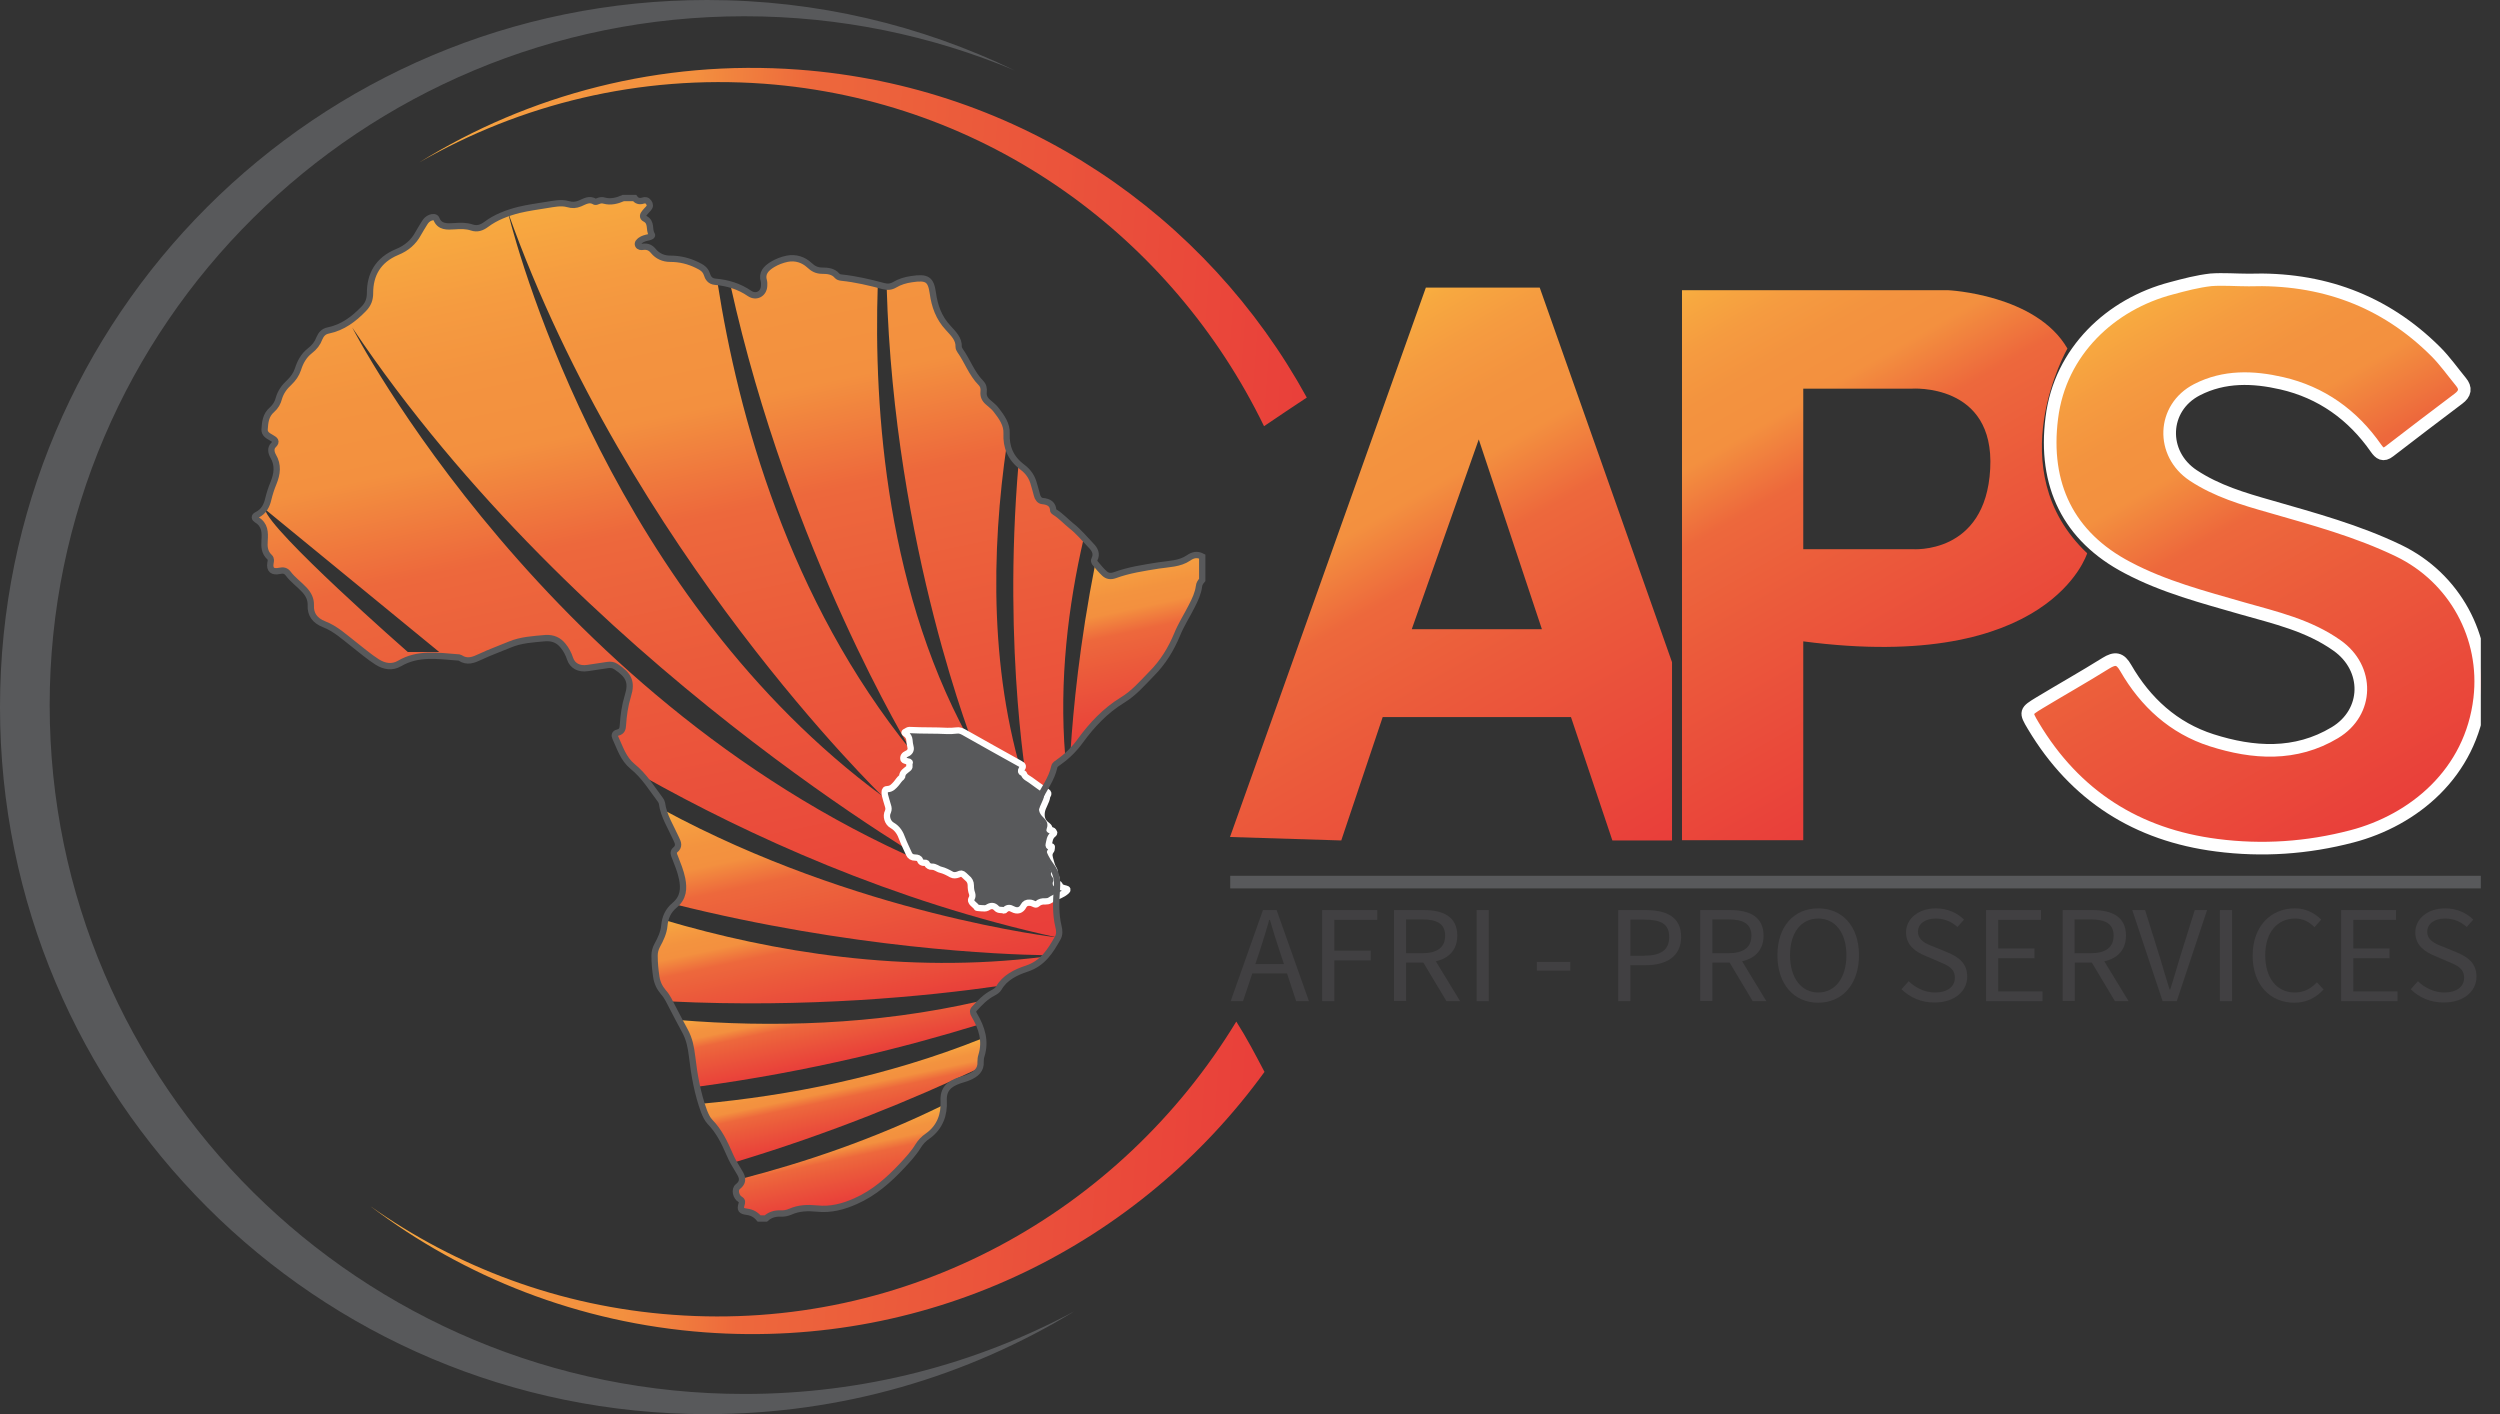 <svg width="99" height="56" viewBox="0 0 99 56" fill="none" xmlns="http://www.w3.org/2000/svg">
<rect x="0" y="0" width="99" height="56" fill="#333333" stroke="none"/>
<g clip-path="url(#clip0_219_2644)">
<path d="M18.105 25.99C18.131 25.99 18.166 25.999 18.191 26.007C18.475 26.196 18.724 26.093 18.999 25.965C19.377 25.784 19.772 25.647 20.158 25.483C20.613 25.294 21.094 25.26 21.575 25.226C21.867 25.2 22.099 25.303 22.271 25.518C22.391 25.672 22.477 25.844 22.546 26.025C22.649 26.308 22.915 26.445 23.242 26.402C23.508 26.36 23.774 26.325 24.04 26.282C24.161 26.265 24.255 26.282 24.358 26.342C24.882 26.677 25.02 26.952 24.839 27.502C24.719 27.888 24.667 28.275 24.642 28.67C24.633 28.807 24.607 28.919 24.427 28.962C24.315 28.988 24.298 29.082 24.341 29.16C24.53 29.555 24.65 29.993 25.028 30.302C25.191 30.431 25.32 30.577 25.449 30.731C29.606 33.068 35.326 35.696 41.854 37.121C41.94 36.975 41.923 36.804 41.888 36.649C41.768 36.151 41.794 35.644 41.828 35.146C41.854 34.828 41.819 34.545 41.596 34.253C41.253 33.798 41.09 33.282 41.313 32.724C41.356 32.612 41.296 32.526 41.218 32.449C40.978 32.226 40.926 31.994 41.081 31.685C41.296 31.238 41.613 30.826 41.725 30.336C41.742 30.25 41.828 30.207 41.897 30.156C42 30.087 42.086 30.001 42.18 29.915C41.94 26.961 42.292 24.006 42.919 21.301C42.756 21.129 42.593 20.948 42.395 20.802C42.172 20.631 41.983 20.416 41.742 20.261C41.717 20.244 41.682 20.227 41.682 20.201C41.673 19.952 41.51 19.858 41.253 19.823C41.141 19.806 41.064 19.703 41.038 19.591C41.004 19.445 40.952 19.308 40.918 19.162C40.84 18.896 40.694 18.664 40.462 18.483C40.411 18.449 40.377 18.406 40.334 18.363C39.69 25.887 40.746 31.521 40.746 31.521C39.14 26.849 39.26 21.747 39.87 17.59C39.844 17.453 39.827 17.298 39.836 17.144C39.853 16.791 39.638 16.491 39.423 16.216C39.337 16.104 39.209 16.01 39.097 15.915C38.977 15.804 38.908 15.675 38.925 15.52C38.942 15.391 38.916 15.263 38.813 15.159C38.444 14.79 38.289 14.309 37.997 13.897C37.963 13.854 37.929 13.794 37.937 13.751C37.955 13.425 37.723 13.218 37.517 12.986C37.156 12.591 36.992 12.119 36.915 11.621C36.838 11.071 36.692 10.968 36.074 11.063C35.833 11.097 35.61 11.157 35.404 11.286C35.309 11.346 35.215 11.355 35.112 11.355C35.404 21.721 38.642 29.752 38.642 29.752C35.086 23.637 34.596 16.19 34.759 11.294C34.278 11.166 33.797 11.054 33.299 11.011C33.231 11.002 33.162 10.985 33.119 10.934C32.964 10.762 32.758 10.736 32.535 10.736C32.32 10.736 32.174 10.659 32.02 10.513C31.796 10.307 31.487 10.195 31.143 10.264C30.937 10.307 30.748 10.384 30.568 10.487C30.31 10.642 30.139 10.839 30.224 11.14C30.242 11.2 30.233 11.277 30.233 11.338C30.224 11.638 29.924 11.801 29.658 11.63C29.426 11.475 29.185 11.372 28.927 11.294C31.255 21.833 36.099 29.752 36.099 29.752C31.229 23.748 29.228 16.431 28.412 11.183C28.369 11.174 28.335 11.166 28.292 11.166C28.103 11.149 28.017 11.02 27.965 10.865C27.905 10.676 27.768 10.59 27.579 10.504C27.244 10.341 26.892 10.255 26.514 10.255C26.256 10.255 26.016 10.152 25.853 9.955C25.741 9.826 25.621 9.757 25.432 9.783C25.363 9.791 25.269 9.791 25.243 9.714C25.209 9.628 25.277 9.577 25.337 9.525C25.432 9.456 25.552 9.431 25.664 9.405C25.732 9.388 25.827 9.353 25.784 9.293C25.655 9.096 25.801 8.812 25.509 8.666C25.406 8.615 25.432 8.512 25.5 8.434C25.552 8.374 25.612 8.323 25.655 8.263C25.724 8.185 25.724 8.099 25.664 8.022C25.604 7.936 25.526 7.928 25.432 7.953C25.294 8.005 25.183 7.962 25.105 7.85C24.959 7.85 24.805 7.85 24.659 7.85C24.41 7.962 24.152 8.022 23.877 7.936C23.8 7.91 23.714 7.919 23.637 7.953C23.594 7.971 23.534 7.996 23.508 7.979C23.285 7.842 23.096 7.971 22.915 8.048C22.752 8.117 22.615 8.117 22.434 8.074C22.159 7.996 21.867 8.065 21.593 8.108C21.223 8.168 20.854 8.22 20.493 8.306C20.364 8.34 20.244 8.383 20.124 8.426C24.882 21.807 34.948 31.53 34.948 31.53C24.341 23.697 20.622 10.401 20.124 8.452C19.806 8.563 19.497 8.692 19.222 8.89C19.05 9.018 18.861 9.079 18.664 9.01C18.44 8.933 18.217 8.941 17.977 8.958C17.685 8.976 17.384 8.993 17.255 8.666C17.221 8.58 17.109 8.589 17.015 8.623C16.912 8.658 16.843 8.735 16.791 8.821C16.705 8.958 16.619 9.104 16.534 9.242C16.345 9.568 16.078 9.817 15.7 9.972C14.928 10.29 14.627 10.874 14.627 11.595C14.627 11.853 14.558 12.05 14.369 12.231C13.974 12.617 13.553 12.961 12.961 13.081C12.789 13.115 12.677 13.227 12.626 13.382C12.548 13.579 12.419 13.742 12.239 13.888C11.999 14.077 11.861 14.335 11.775 14.61C11.707 14.816 11.595 14.988 11.423 15.142C11.226 15.314 11.088 15.52 11.02 15.761C10.968 15.933 10.882 16.087 10.745 16.216C10.496 16.431 10.47 16.714 10.453 16.998C10.444 17.161 10.582 17.247 10.719 17.324C10.848 17.401 10.968 17.461 10.796 17.625C10.676 17.736 10.702 17.917 10.788 18.045C11.002 18.406 10.951 18.758 10.805 19.119C10.719 19.325 10.642 19.54 10.599 19.755C10.539 20.012 10.427 20.244 10.152 20.373C10.032 20.433 10.058 20.511 10.135 20.562C10.478 20.768 10.47 21.077 10.453 21.387C10.435 21.627 10.453 21.859 10.65 22.048C10.719 22.117 10.702 22.194 10.685 22.28C10.642 22.546 10.77 22.649 11.045 22.589C11.191 22.555 11.303 22.58 11.389 22.701C11.569 22.941 11.827 23.122 12.033 23.345C12.196 23.525 12.291 23.714 12.282 23.946C12.265 24.298 12.437 24.547 12.806 24.685C13.278 24.865 13.622 25.2 14 25.492C14.3 25.724 14.584 25.973 14.91 26.179C15.194 26.36 15.503 26.411 15.795 26.239C16.525 25.801 17.315 25.93 18.105 25.99ZM37.25 34.442C21.696 28.043 13.948 12.969 13.948 12.969C22.864 26.291 37.25 34.442 37.25 34.442ZM10.487 20.158L17.392 25.818H16.147C16.147 25.818 10.659 21.009 10.487 20.158Z" fill="url(#paint0_linear_219_2644)"/>
<path d="M38.831 41.742C38.899 41.528 38.908 41.33 38.891 41.124C35.077 42.653 31.195 43.392 27.777 43.709C27.802 43.787 27.82 43.855 27.845 43.933C27.897 44.079 27.957 44.225 28.077 44.345C28.447 44.723 28.661 45.169 28.859 45.625C28.919 45.762 29.005 45.9 29.082 46.028C32.887 44.886 36.202 43.512 38.71 42.327C38.779 42.232 38.822 42.12 38.813 41.966C38.788 41.906 38.805 41.82 38.831 41.742Z" fill="url(#paint1_linear_219_2644)"/>
<path d="M47.033 22.082C46.69 22.314 46.26 22.314 45.856 22.374C45.264 22.469 44.671 22.555 44.121 22.752C43.958 22.812 43.821 22.787 43.709 22.683C43.589 22.572 43.486 22.443 43.374 22.314C42.747 25.492 42.498 28.112 42.395 29.718C42.524 29.589 42.644 29.452 42.747 29.306C43.194 28.696 43.709 28.129 44.405 27.708C44.86 27.433 45.195 27.029 45.556 26.669C46.011 26.213 46.329 25.69 46.569 25.114C46.732 24.728 46.964 24.358 47.153 23.98C47.282 23.731 47.402 23.474 47.437 23.199C47.445 23.104 47.497 23.018 47.566 22.95C47.566 22.64 47.566 22.331 47.566 22.022C47.385 21.919 47.222 21.953 47.033 22.082Z" fill="url(#paint2_linear_219_2644)"/>
<path d="M26.755 33.162C26.823 33.316 26.875 33.462 26.712 33.6C26.617 33.677 26.669 33.789 26.703 33.883C26.815 34.158 26.935 34.442 26.986 34.734C27.064 35.129 27.047 35.489 26.686 35.79L26.677 35.799C33.737 37.568 39.681 37.8 41.382 37.826C41.571 37.611 41.717 37.37 41.854 37.121C41.854 37.121 33.926 36.22 26.256 32.062C26.377 32.44 26.583 32.793 26.755 33.162Z" fill="url(#paint3_linear_219_2644)"/>
<path d="M29.323 46.69C29.305 46.767 29.271 46.836 29.177 46.913C29.031 47.025 29.108 47.325 29.271 47.42C29.374 47.471 29.349 47.531 29.323 47.608C29.263 47.823 29.297 47.875 29.537 47.909C29.744 47.935 29.898 48.029 30.018 48.175C30.104 48.175 30.199 48.175 30.285 48.175C30.448 48.038 30.628 47.969 30.852 47.978C30.989 47.986 31.126 47.969 31.247 47.909C31.582 47.755 31.942 47.737 32.303 47.78C32.853 47.84 33.359 47.703 33.84 47.488C34.579 47.162 35.155 46.655 35.678 46.097C35.91 45.848 36.142 45.607 36.314 45.315C36.409 45.161 36.537 45.023 36.692 44.92C37.121 44.62 37.285 44.207 37.319 43.778C34.605 45.109 31.856 46.037 29.323 46.69Z" fill="url(#paint4_linear_219_2644)"/>
<path d="M38.556 39.887C38.633 39.801 38.71 39.724 38.796 39.647C34.613 40.609 30.482 40.686 26.892 40.394C26.961 40.523 27.021 40.643 27.089 40.763C27.261 41.081 27.33 41.425 27.373 41.768C27.424 42.198 27.493 42.618 27.587 43.039C32.08 42.438 35.979 41.433 38.762 40.574C38.702 40.428 38.633 40.282 38.547 40.136C38.487 40.042 38.478 39.965 38.556 39.887Z" fill="url(#paint5_linear_219_2644)"/>
<path d="M40.634 38.307C40.918 38.212 41.115 38.066 41.296 37.894C35.85 38.573 30.611 37.706 26.308 36.434C26.299 36.486 26.291 36.537 26.282 36.589C26.265 36.864 26.145 37.121 25.999 37.37C25.93 37.499 25.896 37.637 25.896 37.774C25.887 38.058 25.921 38.341 25.964 38.616C25.999 38.839 26.093 39.037 26.248 39.217C26.359 39.346 26.437 39.501 26.514 39.655C31.959 39.921 36.666 39.458 39.544 39.045C39.784 38.659 40.196 38.453 40.634 38.307Z" fill="url(#paint6_linear_219_2644)"/>
<path d="M36.056 28.91C35.996 28.902 35.945 28.919 35.902 28.953C35.799 29.005 35.79 29.005 35.885 29.074C35.962 29.134 36.005 29.211 36.013 29.305C36.022 29.4 36.031 29.494 36.056 29.58C36.091 29.701 36.022 29.804 35.91 29.847C35.807 29.89 35.747 29.975 35.781 30.078C35.79 30.113 35.876 30.13 35.927 30.147C35.936 30.156 35.953 30.147 35.97 30.156C36.022 30.164 36.039 30.19 36.022 30.224C36.005 30.259 36.013 30.302 36.013 30.336C36.022 30.379 35.996 30.413 35.962 30.439C35.859 30.525 35.73 30.594 35.73 30.74C35.73 30.748 35.721 30.766 35.713 30.774C35.61 30.852 35.558 30.955 35.481 31.041C35.395 31.135 35.309 31.238 35.163 31.247C35.06 31.247 35.034 31.29 35.034 31.367C35.034 31.41 35.034 31.453 35.043 31.487C35.077 31.625 35.12 31.762 35.163 31.908C35.189 31.985 35.197 32.054 35.163 32.14C35.069 32.32 35.146 32.578 35.326 32.681C35.55 32.81 35.653 32.999 35.73 33.214C35.807 33.42 35.91 33.617 35.996 33.815C36.039 33.909 36.116 33.961 36.245 33.961C36.331 33.961 36.408 33.986 36.434 34.064C36.46 34.141 36.511 34.167 36.597 34.167C36.64 34.167 36.692 34.158 36.709 34.21C36.743 34.279 36.829 34.33 36.898 34.321C37.044 34.313 37.13 34.416 37.25 34.442C37.396 34.476 37.542 34.553 37.68 34.631C37.757 34.674 37.86 34.665 37.946 34.631C38.057 34.579 38.092 34.579 38.178 34.656C38.212 34.691 38.246 34.725 38.289 34.76C38.392 34.837 38.444 34.94 38.444 35.06C38.444 35.172 38.453 35.275 38.495 35.386C38.513 35.447 38.513 35.515 38.478 35.575C38.453 35.618 38.444 35.661 38.47 35.704C38.513 35.799 38.633 35.85 38.684 35.945C38.684 35.953 38.71 35.953 38.719 35.953C38.813 35.962 38.899 35.971 38.994 35.971C39.028 35.971 39.062 35.962 39.097 35.945C39.243 35.85 39.354 35.85 39.466 35.971C39.552 36.065 39.672 36.014 39.758 36.056C39.767 36.056 39.792 36.048 39.801 36.031C39.895 35.936 39.99 35.936 40.11 36.005C40.291 36.099 40.445 36.048 40.531 35.876C40.583 35.782 40.66 35.739 40.772 35.747C40.84 35.747 40.892 35.773 40.952 35.799C41.004 35.825 41.038 35.833 41.081 35.79C41.167 35.713 41.27 35.687 41.39 35.696C41.459 35.696 41.527 35.687 41.579 35.653C41.699 35.567 41.837 35.515 41.974 35.455C42.069 35.412 42.154 35.361 42.232 35.292C42.292 35.24 42.283 35.206 42.206 35.189C42.103 35.163 41.991 35.146 41.957 35.034C41.948 35 41.914 35.009 41.88 35.017C41.811 35.034 41.794 34.991 41.819 34.948C41.854 34.88 41.837 34.82 41.828 34.76C41.819 34.691 41.725 34.622 41.742 34.588C41.794 34.476 41.716 34.407 41.682 34.33C41.648 34.261 41.63 34.175 41.605 34.098C41.57 33.961 41.51 33.832 41.613 33.694C41.639 33.669 41.648 33.626 41.648 33.591C41.648 33.557 41.682 33.497 41.588 33.523C41.536 33.531 41.519 33.488 41.527 33.454C41.562 33.308 41.562 33.162 41.691 33.05C41.725 33.025 41.768 32.99 41.734 32.947C41.708 32.904 41.682 32.87 41.622 32.879C41.588 32.879 41.545 32.87 41.553 32.836C41.57 32.741 41.484 32.698 41.424 32.647C41.253 32.509 41.227 32.329 41.253 32.148C41.287 31.934 41.441 31.753 41.467 31.539C41.467 31.521 41.484 31.504 41.493 31.487C41.527 31.436 41.519 31.393 41.467 31.358C41.244 31.204 41.029 31.049 40.806 30.886C40.712 30.817 40.583 30.774 40.548 30.645C40.54 30.628 40.514 30.62 40.497 30.611C40.419 30.577 40.419 30.525 40.454 30.465C40.531 30.345 40.523 30.31 40.394 30.242C39.655 29.829 38.908 29.417 38.169 28.996C38.075 28.945 37.989 28.91 37.877 28.928C37.757 28.945 37.637 28.945 37.516 28.945C37.035 28.919 36.546 28.936 36.056 28.91Z" fill="#58595B" stroke="white" stroke-width="0.25" stroke-miterlimit="10"/>
<path d="M24.685 7.842C24.831 7.842 24.985 7.842 25.131 7.842C25.209 7.953 25.32 7.988 25.458 7.945C25.552 7.911 25.629 7.928 25.689 8.014C25.75 8.099 25.75 8.177 25.681 8.254C25.629 8.314 25.569 8.366 25.526 8.426C25.458 8.503 25.432 8.606 25.535 8.658C25.827 8.804 25.681 9.087 25.81 9.285C25.853 9.345 25.758 9.379 25.689 9.396C25.569 9.422 25.458 9.448 25.363 9.517C25.303 9.568 25.234 9.62 25.269 9.706C25.303 9.783 25.389 9.783 25.458 9.774C25.646 9.749 25.767 9.809 25.878 9.946C26.042 10.144 26.273 10.247 26.54 10.247C26.926 10.247 27.27 10.333 27.605 10.496C27.785 10.582 27.931 10.668 27.991 10.857C28.034 11.002 28.12 11.14 28.318 11.157C28.816 11.2 29.271 11.338 29.683 11.621C29.95 11.801 30.242 11.63 30.259 11.329C30.259 11.26 30.267 11.191 30.25 11.131C30.156 10.822 30.328 10.633 30.594 10.47C30.766 10.367 30.963 10.29 31.169 10.247C31.513 10.178 31.822 10.29 32.045 10.496C32.2 10.642 32.346 10.719 32.561 10.719C32.784 10.719 32.999 10.745 33.145 10.917C33.188 10.968 33.248 10.985 33.325 10.994C33.892 11.054 34.442 11.183 34.983 11.329C35.146 11.372 35.283 11.363 35.429 11.277C35.627 11.157 35.859 11.088 36.099 11.054C36.718 10.96 36.864 11.063 36.941 11.612C37.01 12.111 37.173 12.583 37.542 12.978C37.748 13.21 37.98 13.416 37.963 13.742C37.963 13.794 37.998 13.845 38.023 13.888C38.315 14.301 38.47 14.782 38.839 15.16C38.942 15.263 38.968 15.383 38.951 15.52C38.934 15.684 38.994 15.812 39.123 15.924C39.234 16.027 39.363 16.113 39.449 16.233C39.664 16.508 39.878 16.809 39.861 17.161C39.836 17.702 40.016 18.148 40.488 18.501C40.729 18.681 40.875 18.904 40.944 19.179C40.986 19.325 41.029 19.463 41.064 19.609C41.09 19.72 41.167 19.832 41.278 19.841C41.545 19.866 41.699 19.969 41.708 20.218C41.708 20.236 41.742 20.261 41.768 20.279C42.017 20.433 42.206 20.648 42.421 20.82C42.721 21.052 42.953 21.344 43.211 21.61C43.357 21.756 43.451 21.936 43.34 22.151C43.314 22.194 43.331 22.245 43.357 22.288C43.477 22.434 43.597 22.58 43.735 22.709C43.846 22.812 43.975 22.838 44.147 22.778C44.705 22.572 45.298 22.486 45.882 22.392C46.286 22.331 46.715 22.331 47.059 22.099C47.239 21.971 47.411 21.936 47.608 22.039C47.608 22.349 47.608 22.658 47.608 22.967C47.54 23.044 47.488 23.122 47.48 23.216C47.445 23.491 47.325 23.748 47.196 23.998C47.007 24.375 46.767 24.745 46.612 25.131C46.372 25.707 46.054 26.231 45.599 26.686C45.238 27.055 44.903 27.45 44.448 27.725C43.761 28.146 43.237 28.713 42.79 29.323C42.55 29.658 42.266 29.941 41.923 30.182C41.854 30.233 41.768 30.276 41.751 30.362C41.648 30.852 41.321 31.264 41.107 31.71C40.952 32.02 41.004 32.252 41.244 32.475C41.321 32.552 41.382 32.63 41.339 32.75C41.115 33.308 41.278 33.832 41.622 34.287C41.845 34.579 41.88 34.854 41.854 35.18C41.819 35.687 41.794 36.185 41.914 36.684C41.957 36.847 41.966 37.01 41.88 37.156C41.596 37.654 41.304 38.144 40.66 38.358C40.213 38.504 39.784 38.719 39.552 39.131C39.501 39.217 39.415 39.269 39.32 39.32C39.02 39.475 38.805 39.707 38.59 39.939C38.513 40.016 38.521 40.102 38.581 40.196C38.882 40.703 39.045 41.227 38.865 41.803C38.839 41.88 38.831 41.966 38.831 42.043C38.856 42.361 38.65 42.541 38.358 42.661C38.246 42.713 38.118 42.739 37.998 42.782C37.577 42.928 37.345 43.134 37.37 43.606C37.396 44.122 37.233 44.637 36.735 44.989C36.58 45.092 36.451 45.23 36.357 45.384C36.185 45.668 35.953 45.917 35.721 46.166C35.197 46.724 34.622 47.239 33.883 47.566C33.402 47.78 32.904 47.918 32.346 47.858C31.985 47.823 31.633 47.832 31.29 47.987C31.169 48.038 31.032 48.064 30.894 48.055C30.671 48.047 30.482 48.115 30.328 48.253C30.242 48.253 30.147 48.253 30.061 48.253C29.941 48.107 29.786 48.012 29.58 47.987C29.34 47.952 29.305 47.901 29.366 47.686C29.383 47.609 29.409 47.557 29.314 47.497C29.142 47.403 29.073 47.102 29.22 46.99C29.503 46.767 29.366 46.552 29.237 46.346C29.108 46.14 28.988 45.934 28.893 45.711C28.696 45.255 28.481 44.8 28.112 44.422C28 44.302 27.94 44.156 27.88 44.01C27.622 43.306 27.493 42.575 27.407 41.837C27.364 41.485 27.304 41.15 27.124 40.823C26.952 40.514 26.797 40.205 26.634 39.896C26.523 39.69 26.437 39.475 26.273 39.295C26.119 39.114 26.024 38.917 25.99 38.685C25.947 38.401 25.921 38.127 25.921 37.843C25.921 37.697 25.956 37.568 26.024 37.439C26.162 37.19 26.282 36.933 26.308 36.658C26.334 36.34 26.454 36.065 26.712 35.85C27.072 35.55 27.09 35.189 27.012 34.794C26.952 34.502 26.84 34.227 26.729 33.944C26.686 33.849 26.643 33.737 26.737 33.66C26.909 33.523 26.858 33.377 26.78 33.222C26.574 32.758 26.282 32.32 26.213 31.805C26.205 31.762 26.179 31.71 26.153 31.676C25.81 31.221 25.518 30.731 25.054 30.354C24.676 30.044 24.556 29.615 24.367 29.211C24.324 29.125 24.341 29.039 24.453 29.014C24.633 28.971 24.659 28.859 24.667 28.721C24.693 28.326 24.745 27.94 24.865 27.553C25.037 27.004 24.899 26.729 24.384 26.394C24.29 26.334 24.186 26.317 24.066 26.334C23.8 26.377 23.534 26.411 23.267 26.454C22.932 26.506 22.666 26.368 22.572 26.076C22.512 25.896 22.426 25.724 22.297 25.569C22.125 25.355 21.902 25.252 21.601 25.269C21.12 25.312 20.631 25.337 20.184 25.526C19.797 25.69 19.402 25.827 19.024 26.007C18.75 26.136 18.5 26.239 18.217 26.05C18.191 26.033 18.157 26.033 18.131 26.033C17.341 25.973 16.551 25.844 15.821 26.274C15.529 26.445 15.22 26.394 14.936 26.214C14.61 26.007 14.326 25.758 14.026 25.526C13.648 25.234 13.296 24.899 12.832 24.719C12.463 24.573 12.291 24.324 12.308 23.972C12.316 23.731 12.222 23.542 12.059 23.362C11.853 23.139 11.595 22.958 11.415 22.718C11.329 22.598 11.217 22.572 11.071 22.606C10.796 22.666 10.667 22.563 10.71 22.297C10.727 22.211 10.745 22.134 10.676 22.065C10.47 21.876 10.461 21.644 10.478 21.404C10.496 21.086 10.504 20.785 10.161 20.579C10.083 20.528 10.049 20.45 10.178 20.39C10.453 20.253 10.564 20.021 10.624 19.763C10.676 19.549 10.745 19.334 10.831 19.128C10.977 18.767 11.028 18.415 10.813 18.054C10.736 17.917 10.71 17.745 10.822 17.633C10.994 17.47 10.873 17.41 10.745 17.333C10.607 17.255 10.47 17.178 10.478 17.006C10.496 16.723 10.521 16.439 10.771 16.225C10.916 16.096 11.002 15.941 11.045 15.769C11.114 15.529 11.26 15.323 11.449 15.151C11.612 14.996 11.732 14.825 11.801 14.618C11.887 14.344 12.024 14.086 12.265 13.897C12.454 13.751 12.574 13.596 12.651 13.39C12.712 13.244 12.815 13.124 12.986 13.09C13.579 12.969 14.008 12.634 14.395 12.239C14.584 12.05 14.653 11.853 14.653 11.604C14.653 10.882 14.962 10.298 15.726 9.98C16.104 9.826 16.379 9.585 16.559 9.25C16.637 9.104 16.731 8.967 16.817 8.821C16.869 8.735 16.937 8.666 17.04 8.623C17.126 8.589 17.247 8.58 17.281 8.666C17.41 9.001 17.71 8.976 18.002 8.958C18.234 8.941 18.458 8.933 18.689 9.01C18.896 9.079 19.076 9.018 19.248 8.89C19.626 8.606 20.072 8.434 20.545 8.314C20.905 8.228 21.275 8.177 21.644 8.117C21.927 8.074 22.22 8.005 22.486 8.082C22.666 8.134 22.804 8.125 22.967 8.057C23.156 7.979 23.336 7.85 23.559 7.988C23.585 8.005 23.645 7.979 23.688 7.962C23.766 7.928 23.851 7.919 23.929 7.945C24.178 8.014 24.436 7.953 24.685 7.842Z" stroke="#58595B" stroke-width="0.25" stroke-miterlimit="10"/>
<path d="M29.477 55.201C14.283 55.201 1.967 42.988 1.967 27.923C1.967 12.858 14.283 0.644 29.477 0.644C33.274 0.644 36.881 1.409 40.171 2.783C36.486 1.005 32.363 0 28 0C12.54 0 0 12.531 0 28C0 43.469 12.531 56 28 56C33.334 56 38.315 54.505 42.558 51.92C38.659 54.016 34.21 55.201 29.477 55.201Z" fill="#58595B"/>
<path d="M50.013 36.039H50.554L51.834 39.646H51.328L50.666 37.637C50.529 37.233 50.408 36.838 50.288 36.426H50.263C50.142 36.846 50.022 37.242 49.893 37.637L49.223 39.646H48.734L50.013 36.039ZM49.404 38.178H51.139V38.547H49.404V38.178Z" fill="#414042"/>
<path d="M52.358 36.039H54.54V36.426H52.839V37.645H54.282V38.032H52.839V39.646H52.358V36.039Z" fill="#414042"/>
<path d="M55.201 36.039H56.386C57.16 36.039 57.709 36.305 57.709 37.053C57.709 37.774 57.16 38.118 56.386 38.118H55.682V39.638H55.201V36.039ZM56.318 37.748C56.902 37.748 57.228 37.525 57.228 37.053C57.228 36.58 56.902 36.408 56.318 36.408H55.682V37.748H56.318ZM56.292 37.997L56.67 37.757L57.821 39.646H57.28L56.292 37.997Z" fill="#414042"/>
<path d="M58.474 36.039H58.955V39.646H58.474V36.039Z" fill="#414042"/>
<path d="M60.861 38.092H62.184V38.436H60.861V38.092Z" fill="#414042"/>
<path d="M64.073 36.039H65.156C66.006 36.039 66.573 36.314 66.573 37.104C66.573 37.86 66.006 38.221 65.181 38.221H64.563V39.646H64.082V36.039H64.073ZM65.121 37.843C65.783 37.843 66.1 37.611 66.1 37.104C66.1 36.58 65.766 36.417 65.104 36.417H64.563V37.851H65.121V37.843Z" fill="#414042"/>
<path d="M67.329 36.039H68.514C69.287 36.039 69.837 36.305 69.837 37.053C69.837 37.774 69.287 38.118 68.514 38.118H67.81V39.638H67.329V36.039ZM68.445 37.748C69.029 37.748 69.356 37.525 69.356 37.053C69.356 36.58 69.029 36.408 68.445 36.408H67.81V37.748H68.445ZM68.42 37.997L68.798 37.757L69.948 39.646H69.407L68.42 37.997Z" fill="#414042"/>
<path d="M70.386 37.826C70.386 36.675 71.048 35.971 72.001 35.971C72.955 35.971 73.616 36.675 73.616 37.826C73.616 38.977 72.955 39.707 72.001 39.707C71.048 39.707 70.386 38.985 70.386 37.826ZM73.118 37.826C73.118 36.932 72.671 36.374 72.001 36.374C71.331 36.374 70.885 36.924 70.885 37.826C70.885 38.727 71.331 39.303 72.001 39.303C72.671 39.303 73.118 38.727 73.118 37.826Z" fill="#414042"/>
<path d="M75.299 39.174L75.583 38.856C75.858 39.123 76.236 39.303 76.622 39.303C77.12 39.303 77.412 39.071 77.412 38.719C77.412 38.35 77.137 38.229 76.785 38.083L76.244 37.851C75.892 37.705 75.48 37.456 75.48 36.924C75.48 36.374 75.978 35.971 76.665 35.971C77.112 35.971 77.515 36.151 77.773 36.417L77.515 36.709C77.283 36.503 77.008 36.374 76.656 36.374C76.236 36.374 75.952 36.58 75.952 36.898C75.952 37.242 76.278 37.379 76.579 37.491L77.12 37.714C77.558 37.894 77.902 38.144 77.902 38.676C77.902 39.243 77.412 39.698 76.613 39.698C76.09 39.707 75.634 39.501 75.299 39.174Z" fill="#414042"/>
<path d="M78.649 36.039H80.822V36.426H79.13V37.559H80.564V37.946H79.13V39.26H80.882V39.646H78.649V36.039Z" fill="#414042"/>
<path d="M81.681 36.039H82.866C83.639 36.039 84.189 36.305 84.189 37.053C84.189 37.774 83.639 38.118 82.866 38.118H82.162V39.638H81.681V36.039ZM82.789 37.748C83.373 37.748 83.699 37.525 83.699 37.053C83.699 36.58 83.373 36.408 82.789 36.408H82.153V37.748H82.789ZM82.763 37.997L83.141 37.757L84.292 39.646H83.751L82.763 37.997Z" fill="#414042"/>
<path d="M84.438 36.039H84.945L85.555 37.989C85.683 38.41 85.778 38.753 85.915 39.183H85.941C86.079 38.762 86.173 38.418 86.302 37.989L86.912 36.039H87.401L86.199 39.646H85.64L84.438 36.039Z" fill="#414042"/>
<path d="M87.908 36.039H88.389V39.646H87.908V36.039Z" fill="#414042"/>
<path d="M89.205 37.843C89.205 36.683 89.918 35.971 90.88 35.971C91.335 35.971 91.696 36.185 91.919 36.417L91.653 36.718C91.455 36.512 91.206 36.374 90.888 36.374C90.175 36.374 89.703 36.932 89.703 37.826C89.703 38.727 90.158 39.303 90.871 39.303C91.232 39.303 91.507 39.157 91.747 38.899L92.013 39.183C91.713 39.509 91.344 39.707 90.854 39.707C89.909 39.707 89.205 39.011 89.205 37.843Z" fill="#414042"/>
<path d="M92.709 36.039H94.882V36.426H93.19V37.559H94.625V37.946H93.19V39.26H94.942V39.646H92.709V36.039Z" fill="#414042"/>
<path d="M95.466 39.174L95.749 38.856C96.024 39.123 96.402 39.303 96.789 39.303C97.287 39.303 97.579 39.071 97.579 38.719C97.579 38.35 97.304 38.229 96.952 38.083L96.411 37.851C96.059 37.705 95.646 37.456 95.646 36.924C95.646 36.374 96.145 35.971 96.832 35.971C97.278 35.971 97.682 36.151 97.94 36.417L97.682 36.709C97.45 36.503 97.175 36.374 96.823 36.374C96.402 36.374 96.119 36.58 96.119 36.898C96.119 37.242 96.445 37.379 96.746 37.491L97.287 37.714C97.725 37.894 98.069 38.144 98.069 38.676C98.069 39.243 97.579 39.698 96.78 39.698C96.256 39.707 95.792 39.501 95.466 39.174Z" fill="#414042"/>
<path d="M48.957 40.454C44.379 47.987 35.936 52.754 26.652 52.066C22.177 51.74 18.08 50.185 14.653 47.755C18.372 50.572 22.924 52.393 27.931 52.762C36.924 53.423 45.144 49.249 50.074 42.447C49.721 41.777 49.369 41.098 48.957 40.454Z" fill="url(#paint7_linear_219_2644)"/>
<path d="M51.749 15.743C47.798 8.537 40.42 3.41 31.616 2.757C26.136 2.353 20.94 3.745 16.602 6.433C20.614 4.123 25.312 2.955 30.25 3.315C39.071 3.968 46.406 9.371 50.056 16.877C50.615 16.499 51.173 16.122 51.749 15.743Z" fill="url(#paint8_linear_219_2644)"/>
<path d="M60.973 11.389H56.464L48.708 33.145L53.114 33.282L54.755 28.395H62.21L63.85 33.282H66.212V26.222L60.973 11.389ZM55.906 24.916L58.559 17.401L61.059 24.916H55.906Z" fill="url(#paint9_linear_219_2644)"/>
<path d="M81.87 13.802C80.633 11.655 77.146 11.492 77.146 11.492H66.607V33.273H71.409V25.398C81.2 26.686 82.652 21.91 82.652 21.91C79.139 18.578 81.87 13.802 81.87 13.802ZM75.729 21.747H71.409V15.391H75.703C75.703 15.391 79.001 15.151 78.812 18.569C78.632 21.988 75.729 21.747 75.729 21.747Z" fill="url(#paint10_linear_219_2644)"/>
<path d="M89.05 11.088C91.919 10.994 94.418 11.887 96.463 13.931C96.823 14.292 97.124 14.721 97.45 15.117C97.665 15.374 97.622 15.589 97.356 15.787C96.437 16.474 95.526 17.178 94.616 17.874C94.375 18.063 94.238 17.959 94.092 17.753C93.173 16.431 91.927 15.537 90.356 15.177C89.231 14.919 88.08 14.876 86.998 15.434C85.615 16.147 85.555 17.968 86.852 18.827C87.788 19.445 88.835 19.755 89.892 20.055C91.618 20.553 93.345 21.017 94.985 21.807C97.21 22.881 98.481 25.226 98.198 27.656C97.854 30.628 95.569 32.483 93.139 33.119C91.369 33.583 89.583 33.703 87.788 33.471C84.627 33.068 82.171 31.513 80.521 28.747C80.186 28.189 80.204 28.172 80.77 27.828C81.638 27.304 82.523 26.806 83.39 26.265C83.751 26.042 83.957 26.059 84.18 26.454C84.962 27.811 86.078 28.833 87.582 29.314C89.222 29.838 90.905 29.95 92.46 29.014C93.808 28.206 93.826 26.462 92.546 25.561C91.421 24.762 90.098 24.461 88.801 24.092C87.255 23.645 85.692 23.242 84.249 22.477C81.904 21.249 80.916 19.196 81.251 16.551C81.578 13.914 83.588 12.042 85.993 11.415C86.508 11.277 87.023 11.14 87.556 11.08C88.045 11.045 88.552 11.088 89.05 11.088Z" fill="url(#paint11_linear_219_2644)" stroke="white" stroke-width="0.5" stroke-miterlimit="10"/>
<path d="M48.717 34.931H98.24" stroke="#58595B" stroke-width="0.5" stroke-miterlimit="10"/>
</g>
<defs>
<linearGradient id="paint0_linear_219_2644" x1="23.58" y1="7.219" x2="30.449" y2="39.536" gradientUnits="userSpaceOnUse">
<stop stop-color="#F8AE40"/>
<stop offset="0.026" stop-color="#F7A840"/>
<stop offset="0.111" stop-color="#F59B40"/>
<stop offset="0.198" stop-color="#F3933F"/>
<stop offset="0.291" stop-color="#F3903F"/>
<stop offset="0.419" stop-color="#ED683C"/>
<stop offset="0.616" stop-color="#EB593B"/>
<stop offset="1" stop-color="#E93E3A"/>
</linearGradient>
<linearGradient id="paint1_linear_219_2644" x1="33.303" y1="42.314" x2="33.877" y2="45.016" gradientUnits="userSpaceOnUse">
<stop stop-color="#F8AE40"/>
<stop offset="0.026" stop-color="#F7A840"/>
<stop offset="0.111" stop-color="#F59B40"/>
<stop offset="0.198" stop-color="#F3933F"/>
<stop offset="0.291" stop-color="#F3903F"/>
<stop offset="0.419" stop-color="#ED683C"/>
<stop offset="0.616" stop-color="#EB593B"/>
<stop offset="1" stop-color="#E93E3A"/>
</linearGradient>
<linearGradient id="paint2_linear_219_2644" x1="44.202" y1="22.142" x2="45.665" y2="29.023" gradientUnits="userSpaceOnUse">
<stop stop-color="#F8AE40"/>
<stop offset="0.026" stop-color="#F7A840"/>
<stop offset="0.111" stop-color="#F59B40"/>
<stop offset="0.198" stop-color="#F3933F"/>
<stop offset="0.291" stop-color="#F3903F"/>
<stop offset="0.419" stop-color="#ED683C"/>
<stop offset="0.616" stop-color="#EB593B"/>
<stop offset="1" stop-color="#E93E3A"/>
</linearGradient>
<linearGradient id="paint3_linear_219_2644" x1="33.02" y1="30.614" x2="34.846" y2="39.207" gradientUnits="userSpaceOnUse">
<stop stop-color="#F8AE40"/>
<stop offset="0.026" stop-color="#F7A840"/>
<stop offset="0.111" stop-color="#F59B40"/>
<stop offset="0.198" stop-color="#F3933F"/>
<stop offset="0.291" stop-color="#F3903F"/>
<stop offset="0.419" stop-color="#ED683C"/>
<stop offset="0.616" stop-color="#EB593B"/>
<stop offset="1" stop-color="#E93E3A"/>
</linearGradient>
<linearGradient id="paint4_linear_219_2644" x1="33.048" y1="44.684" x2="33.67" y2="47.614" gradientUnits="userSpaceOnUse">
<stop stop-color="#F8AE40"/>
<stop offset="0.026" stop-color="#F7A840"/>
<stop offset="0.111" stop-color="#F59B40"/>
<stop offset="0.198" stop-color="#F3933F"/>
<stop offset="0.291" stop-color="#F3903F"/>
<stop offset="0.419" stop-color="#ED683C"/>
<stop offset="0.616" stop-color="#EB593B"/>
<stop offset="1" stop-color="#E93E3A"/>
</linearGradient>
<linearGradient id="paint5_linear_219_2644" x1="32.661" y1="39.161" x2="33.271" y2="42.031" gradientUnits="userSpaceOnUse">
<stop stop-color="#F8AE40"/>
<stop offset="0.026" stop-color="#F7A840"/>
<stop offset="0.111" stop-color="#F59B40"/>
<stop offset="0.198" stop-color="#F3933F"/>
<stop offset="0.291" stop-color="#F3903F"/>
<stop offset="0.419" stop-color="#ED683C"/>
<stop offset="0.616" stop-color="#EB593B"/>
<stop offset="1" stop-color="#E93E3A"/>
</linearGradient>
<linearGradient id="paint6_linear_219_2644" x1="32.935" y1="35.023" x2="34.04" y2="40.222" gradientUnits="userSpaceOnUse">
<stop stop-color="#F8AE40"/>
<stop offset="0.026" stop-color="#F7A840"/>
<stop offset="0.111" stop-color="#F59B40"/>
<stop offset="0.198" stop-color="#F3933F"/>
<stop offset="0.291" stop-color="#F3903F"/>
<stop offset="0.419" stop-color="#ED683C"/>
<stop offset="0.616" stop-color="#EB593B"/>
<stop offset="1" stop-color="#E93E3A"/>
</linearGradient>
<linearGradient id="paint7_linear_219_2644" x1="14.861" y1="44.876" x2="50.124" y2="47.478" gradientUnits="userSpaceOnUse">
<stop stop-color="#F8AE40"/>
<stop offset="0.026" stop-color="#F7A840"/>
<stop offset="0.111" stop-color="#F59B40"/>
<stop offset="0.198" stop-color="#F3933F"/>
<stop offset="0.291" stop-color="#F3903F"/>
<stop offset="0.419" stop-color="#ED683C"/>
<stop offset="0.616" stop-color="#EB593B"/>
<stop offset="1" stop-color="#E93E3A"/>
</linearGradient>
<linearGradient id="paint8_linear_219_2644" x1="16.482" y1="8.022" x2="52.824" y2="10.704" gradientUnits="userSpaceOnUse">
<stop stop-color="#F8AE40"/>
<stop offset="0.026" stop-color="#F7A840"/>
<stop offset="0.111" stop-color="#F59B40"/>
<stop offset="0.198" stop-color="#F3933F"/>
<stop offset="0.291" stop-color="#F3903F"/>
<stop offset="0.419" stop-color="#ED683C"/>
<stop offset="0.616" stop-color="#EB593B"/>
<stop offset="1" stop-color="#E93E3A"/>
</linearGradient>
<linearGradient id="paint9_linear_219_2644" x1="50.539" y1="14.813" x2="62.453" y2="35.45" gradientUnits="userSpaceOnUse">
<stop stop-color="#F8AE40"/>
<stop offset="0.026" stop-color="#F7A840"/>
<stop offset="0.111" stop-color="#F59B40"/>
<stop offset="0.198" stop-color="#F3933F"/>
<stop offset="0.291" stop-color="#F3903F"/>
<stop offset="0.419" stop-color="#ED683C"/>
<stop offset="0.616" stop-color="#EB593B"/>
<stop offset="1" stop-color="#E93E3A"/>
</linearGradient>
<linearGradient id="paint10_linear_219_2644" x1="67.117" y1="11.204" x2="77.751" y2="29.623" gradientUnits="userSpaceOnUse">
<stop stop-color="#F8AE40"/>
<stop offset="0.026" stop-color="#F7A840"/>
<stop offset="0.111" stop-color="#F59B40"/>
<stop offset="0.198" stop-color="#F3933F"/>
<stop offset="0.291" stop-color="#F3903F"/>
<stop offset="0.419" stop-color="#ED683C"/>
<stop offset="0.616" stop-color="#EB593B"/>
<stop offset="1" stop-color="#E93E3A"/>
</linearGradient>
<linearGradient id="paint11_linear_219_2644" x1="83.572" y1="12.545" x2="95.017" y2="32.368" gradientUnits="userSpaceOnUse">
<stop stop-color="#F8AE40"/>
<stop offset="0.026" stop-color="#F7A840"/>
<stop offset="0.111" stop-color="#F59B40"/>
<stop offset="0.198" stop-color="#F3933F"/>
<stop offset="0.291" stop-color="#F3903F"/>
<stop offset="0.419" stop-color="#ED683C"/>
<stop offset="0.616" stop-color="#EB593B"/>
<stop offset="1" stop-color="#E93E3A"/>
</linearGradient>
<clipPath id="clip0_219_2644">
<rect width="98.24" height="56" fill="white"/>
</clipPath>
</defs>
</svg>
